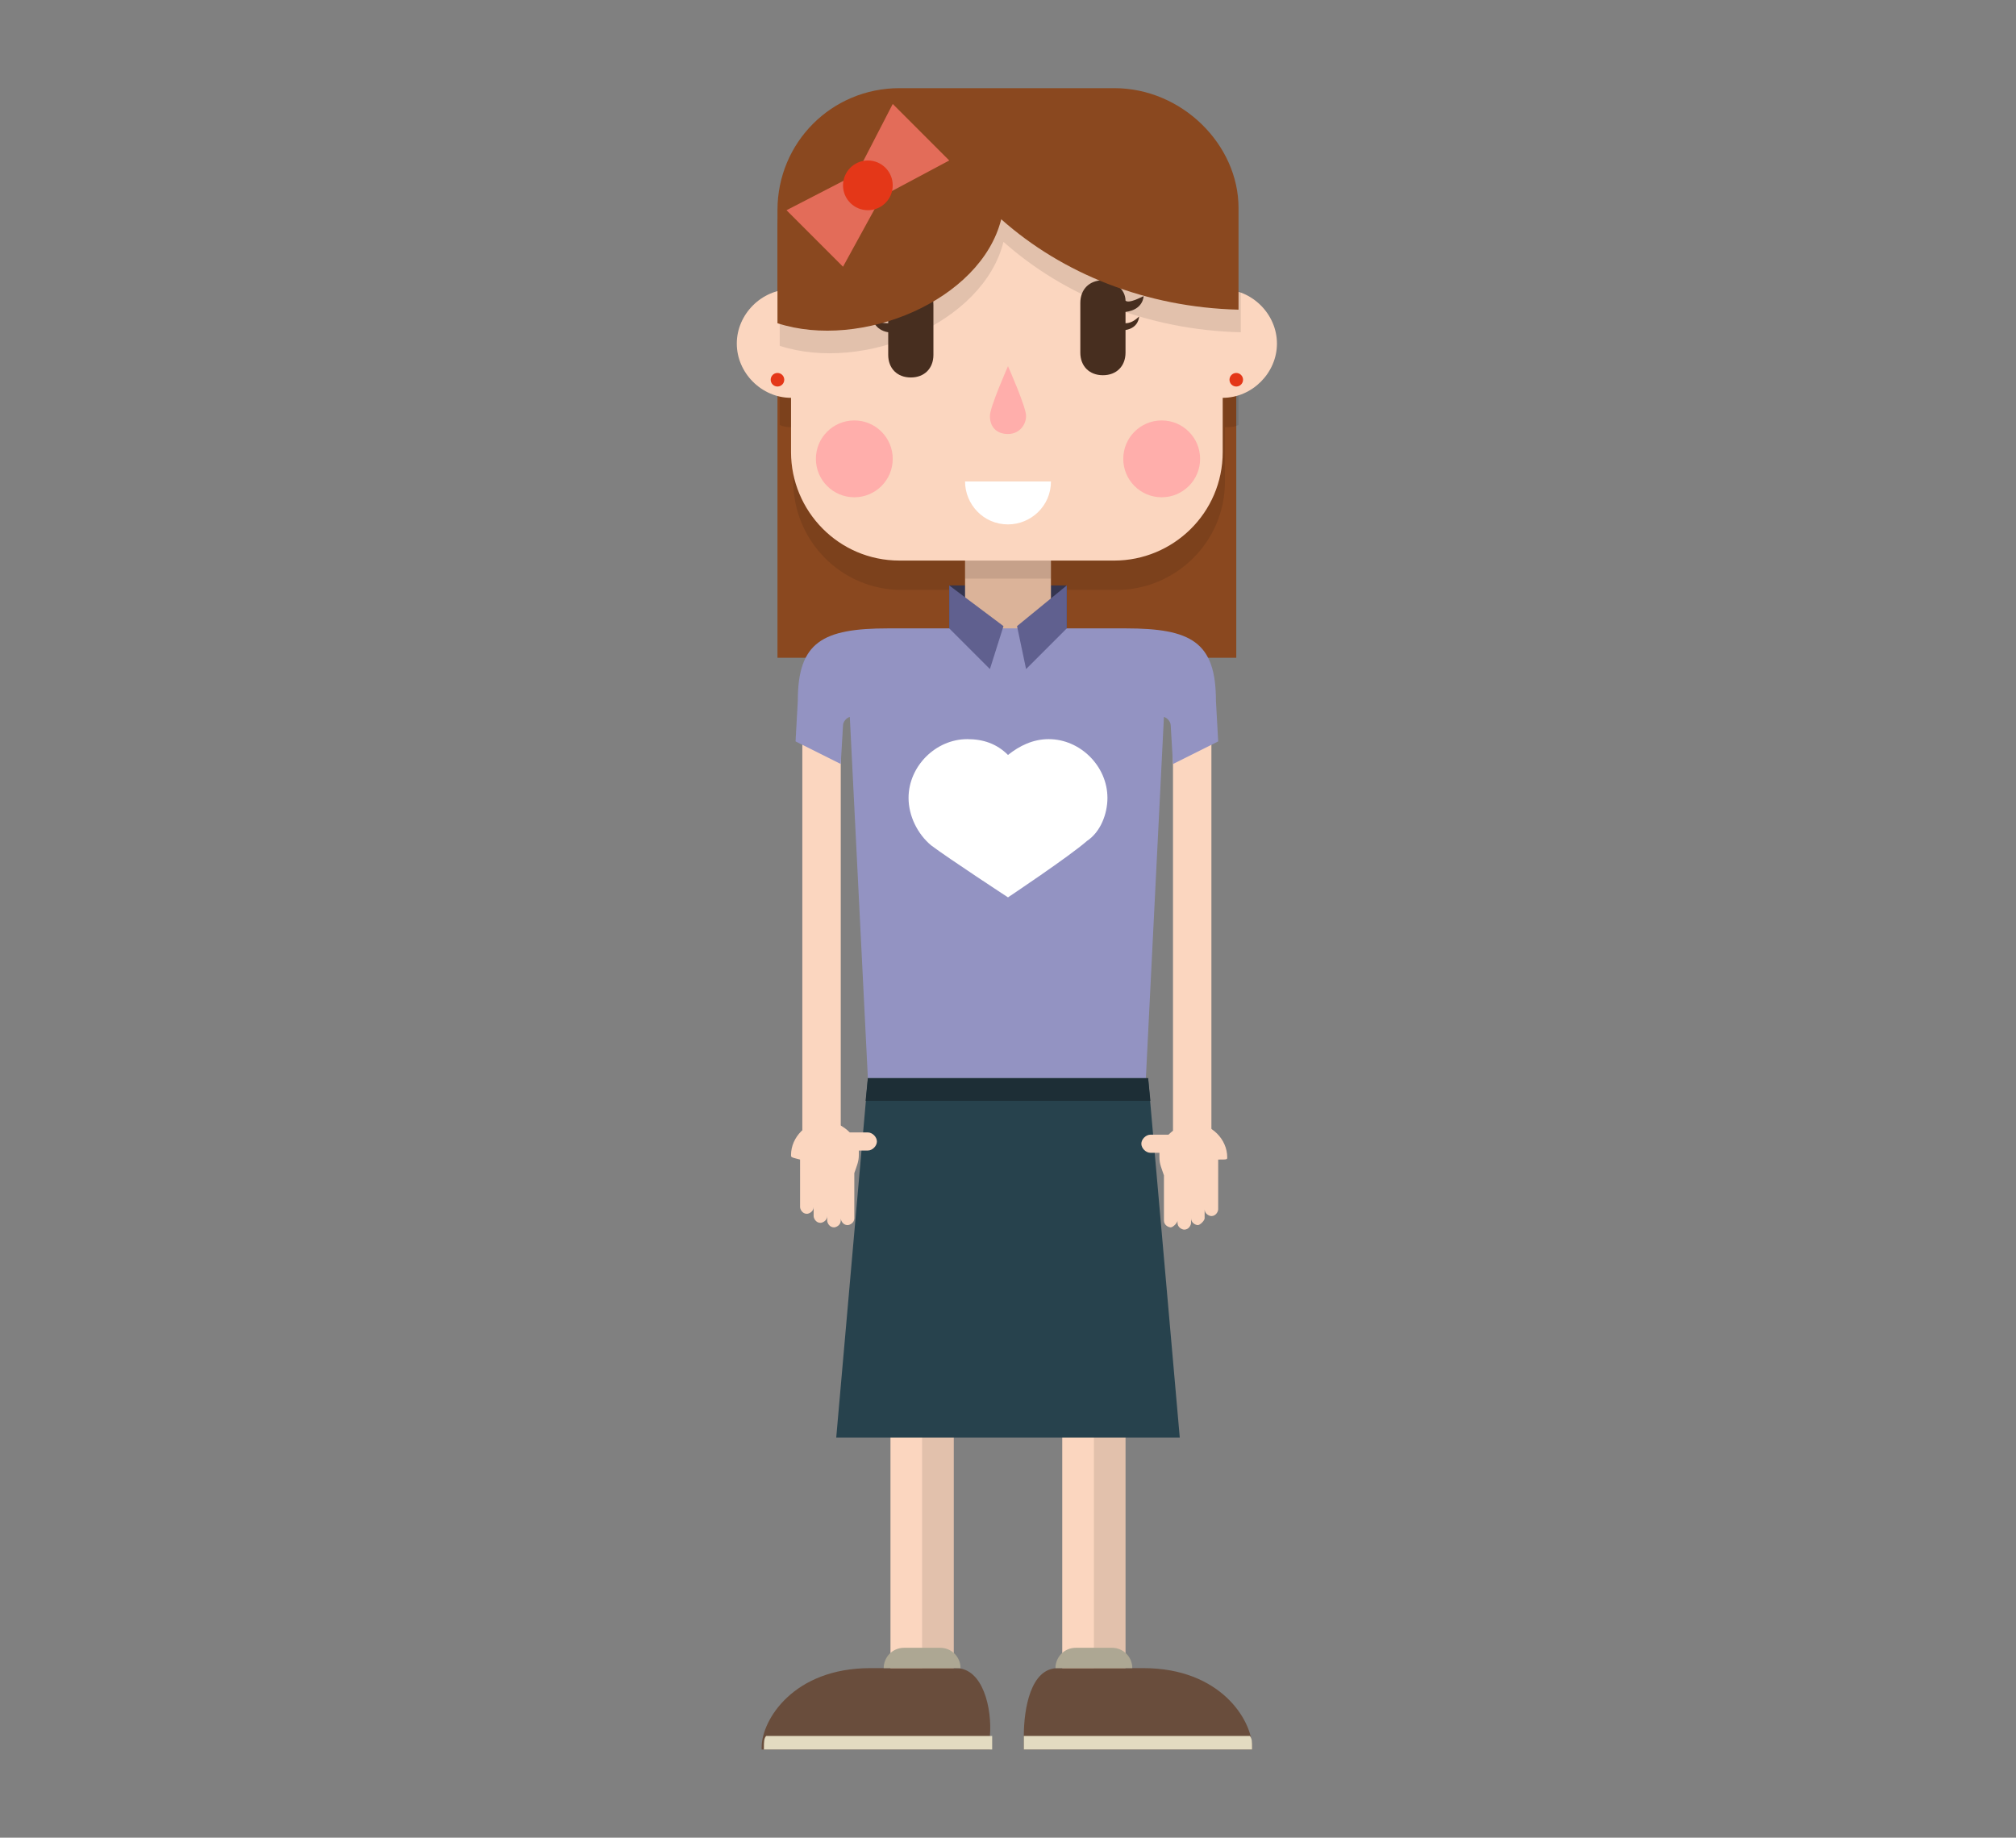 <?xml version="1.0" encoding="utf-8"?>
<!-- Generator: Adobe Illustrator 19.0.0, SVG Export Plug-In . SVG Version: 6.00 Build 0)  -->
<svg version="1.1" id="Layer_1" xmlns="http://www.w3.org/2000/svg" xmlns:xlink="http://www.w3.org/1999/xlink" x="0px" y="0px"
	 viewBox="-575 383.7 89.2 81.3" style="enable-background:new -575 383.7 89.2 81.3;" xml:space="preserve">
<rect x="-575" y="383.7" width="89.2" height="81.3" fill="#808080" stroke="none"/>
<style type="text/css">
	.st0{fill:#8A481F;}
	.st1{opacity:0.1;}
	.st2{fill:#35354F;}
	.st3{fill:#FBD6BF;}
	.st4{fill:#694D3C;}
	.st5{fill:#E3DBC1;}
	.st6{fill:#9393C2;}
	.st7{fill:#FFFFFF;}
	.st8{fill:#27424D;}
	.st9{fill:#1D2E36;}
	.st10{fill:#ADA793;}
	.st11{fill:#DBB399;}
	.st12{fill:#472E1F;}
	.st13{fill:#E36C59;}
	.st14{fill:#E43718;}
	.st15{fill:#FFAEAB;}
	.st16{fill:#60608F;}
</style>
<path class="st0" d="M-540.6,412.8v-18.9c0-3,2.4-5.4,5.4-5.4h9.5c3,0,5.4,2.4,5.4,5.4v18.9H-540.6z"/>
<path class="st1" d="M-520.2,397.9c-0.2-0.1-0.4-0.1-0.6-0.1v-2.4c0-2.6-2.1-4.8-4.8-4.8h-9.5c-2.6,0-4.8,2.1-4.8,4.8v2.4
	c-0.2,0-0.4,0-0.6,0.1v4.6c0.2,0.1,0.4,0.1,0.6,0.1v2.4c0,2.6,2.1,4.8,4.8,4.8h9.5c2.6,0,4.8-2.1,4.8-4.8v-2.4c0.2,0,0.4,0,0.6-0.1
	V397.9z"/>
<rect x="-533" y="409.6" class="st2" width="5.2" height="2.1"/>
<g>
	<path class="st3" d="M-534.2,438.2c-0.8,0-1.4,0.7-1.4,1.7v17.9c0,0.9,0.6,1.7,1.4,1.7c0.8,0,1.4-0.7,1.4-1.7v-17.9
		C-532.7,439-533.4,438.2-534.2,438.2z"/>
	<path class="st1" d="M-534.2,459.5c0.8,0,1.4-0.7,1.4-1.7v-17.9c0-0.9-0.6-1.7-1.4-1.7V459.5z"/>
	<path class="st3" d="M-526.6,438.2c-0.8,0-1.4,0.7-1.4,1.7v17.9c0,0.9,0.6,1.7,1.4,1.7c0.8,0,1.4-0.7,1.4-1.7v-17.9
		C-525.2,439-525.8,438.2-526.6,438.2z"/>
	<path class="st1" d="M-526.6,459.5c0.8,0,1.4-0.7,1.4-1.7v-17.9c0-0.9-0.6-1.7-1.4-1.7V459.5z"/>
</g>
<g>
	<path class="st4" d="M-532.7,457.5h-3.8c-3.4,0-4.8,2.3-4.8,3.5v0.1h10.1v-0.6C-531.1,459.3-531.5,457.5-532.7,457.5z"/>
	<path class="st4" d="M-524.4,457.5h-3.8c-1.2,0-1.5,1.8-1.5,3v0.6h10.1V461C-519.6,459.8-521,457.5-524.4,457.5z"/>
</g>
<g>
	<path class="st5" d="M-541.2,461v0.1h10.1v-0.6h-10C-541.2,460.6-541.2,460.8-541.2,461z"/>
	<path class="st5" d="M-519.7,460.5h-10v0.6h10.1V461C-519.6,460.8-519.6,460.6-519.7,460.5z"/>
</g>
<path class="st6" d="M-536.6,431.4l-0.8-16c-0.2-3.4,2-1.8,4.6-1.8h4.7c2.6,0,4.8-1.6,4.6,1.8l-0.8,16H-536.6z"/>
<path class="st7" d="M-526.9,420.9c0.6-0.4,0.9-1.2,0.9-1.9c0-1.4-1.2-2.6-2.6-2.6c-0.7,0-1.3,0.3-1.8,0.7c-0.5-0.5-1.1-0.7-1.8-0.7
	c-1.4,0-2.6,1.2-2.6,2.6c0,0.8,0.4,1.6,1,2.1c0.8,0.6,3.4,2.3,3.4,2.3S-527.7,421.6-526.9,420.9z"/>
<polygon class="st8" points="-522.8,447.3 -524.2,431.4 -536.6,431.4 -538,447.3 "/>
<polygon class="st9" points="-524.1,432.4 -524.2,431.4 -536.6,431.4 -536.7,432.4 "/>
<g>
	<path class="st10" d="M-533.4,456.6h-1.6c-0.5,0-0.9,0.4-0.9,0.9h3.4C-532.5,457-532.9,456.6-533.4,456.6z"/>
	<path class="st10" d="M-525.8,456.6h-1.6c-0.5,0-0.9,0.4-0.9,0.9h3.4C-524.9,457-525.3,456.6-525.8,456.6z"/>
</g>
<path class="st3" d="M-521.8,414.9h-0.9c-0.2,0-0.4,0.2-0.4,0.4v18.4c0,0.2,0.2,0.4,0.4,0.4h0.9c0.2,0,0.4-0.2,0.4-0.4v-18.4
	C-521.3,415.1-521.5,414.9-521.8,414.9z"/>
<path class="st3" d="M-520.7,434.9c0-0.8-0.7-1.5-1.5-1.5c-0.4,0-0.8,0.2-1.1,0.5c0,0,0,0,0,0h-0.8c-0.2,0-0.4,0.2-0.4,0.4
	c0,0.2,0.2,0.4,0.4,0.4h0.4c0,0.1,0,0.1,0,0.2c0,0.3,0.1,0.5,0.2,0.8v2c0,0.2,0.2,0.3,0.3,0.3s0.3-0.2,0.3-0.3v-1.4c0,0,0,0,0,0
	c0,0,0,0,0,0v1.5c0,0.2,0.2,0.3,0.3,0.3c0.2,0,0.3-0.2,0.3-0.3v-1.4c0,0,0,0,0,0v1.2c0,0.2,0.2,0.3,0.3,0.3s0.3-0.2,0.3-0.3v-1.4
	c0,0,0,0,0,0v1c0,0.2,0.2,0.3,0.3,0.3c0.2,0,0.3-0.2,0.3-0.3V435C-520.7,435-520.7,435-520.7,434.9
	C-520.7,434.9-520.7,434.9-520.7,434.9z"/>
<path class="st11" d="M-528.5,410.7c0,1-0.8,1.9-1.9,1.9l0,0c-1,0-1.9-0.8-1.9-1.9v-5.2c0-1,0.8-1.9,1.9-1.9l0,0
	c1,0,1.9,0.8,1.9,1.9V410.7z"/>
<path class="st1" d="M-528.5,409.3v-3.8c0-1-0.8-1.9-1.9-1.9c-1,0-1.9,0.8-1.9,1.9v3.8H-528.5z"/>
<path class="st3" d="M-520.9,396.5v-2.4c0-2.6-2.1-4.8-4.8-4.8h-9.5c-2.6,0-4.8,2.1-4.8,4.8v2.4c-1.3,0-2.4,1.1-2.4,2.4
	c0,1.3,1.1,2.4,2.4,2.4v2.4c0,2.6,2.1,4.8,4.8,4.8h9.5c2.6,0,4.8-2.1,4.8-4.8v-2.4c1.3,0,2.4-1.1,2.4-2.4
	C-518.5,397.6-519.6,396.5-520.9,396.5z"/>
<path class="st1" d="M-520.2,396.6c-0.2-0.1-0.4-0.1-0.6-0.1v-2.4c0-2.6-2.1-4.8-4.8-4.8h-9.5c-2.6,0-4.8,2.1-4.8,4.8v2.4
	c-0.2,0-0.4,0-0.6,0.1v2.4c3.7,1.2,9-1,9.9-4.6c2.7,2.4,6.4,3.9,10.5,4V396.6z"/>
<g>
	<path class="st12" d="M-525.2,398v-0.5c0.8-0.1,0.8-0.7,0.8-0.7c-0.4,0.2-0.7,0.3-0.8,0.2c0-0.5-0.5-0.9-1-0.9c-0.6,0-1,0.4-1,1
		v2.2c0,0.6,0.4,1,1,1c0.6,0,1-0.4,1-1v-1c0.6-0.1,0.6-0.6,0.6-0.6C-524.8,397.9-525,398-525.2,398z"/>
</g>
<path class="st12" d="M-534.7,396.1c-0.5,0-0.9,0.4-1,0.9c-0.2,0.1-0.4,0.1-0.9-0.2c0,0,0.1,0.6,0.9,0.7v0.5c-0.1,0-0.4,0-0.7-0.2
	c0,0,0.1,0.5,0.7,0.6v1c0,0.6,0.4,1,1,1s1-0.4,1-1v-2.2C-533.7,396.5-534.1,396.1-534.7,396.1z"/>
<path class="st0" d="M-525.7,387.6h-9.5c-3,0-5.4,2.4-5.4,5.4v5c3.7,1.2,9-1,9.9-4.6c2.7,2.4,6.4,3.9,10.5,4v-4.5
	C-520.2,390.1-522.7,387.6-525.7,387.6z"/>
<g>
	<polygon class="st13" points="-533,390.8 -536,392.4 -537.1,391.4 -535.5,388.3 	"/>
	<polygon class="st13" points="-537.7,395.5 -536,392.4 -537.1,391.4 -540.2,393 	"/>
	<circle class="st14" cx="-536.6" cy="391.9" r="1.1"/>
</g>
<g>
	<circle class="st14" cx="-520.3" cy="400.5" r="0.3"/>
	<circle class="st14" cx="-540.6" cy="400.5" r="0.3"/>
</g>
<path class="st15" d="M-529.6,402.1c0,0.4-0.3,0.8-0.8,0.8s-0.8-0.3-0.8-0.8c0-0.4,0.8-2.2,0.8-2.2S-529.6,401.7-529.6,402.1z"/>
<path class="st7" d="M-528.5,405c0,1.1-0.9,1.9-1.9,1.9c-1.1,0-1.9-0.9-1.9-1.9H-528.5z"/>
<g>
	<circle class="st15" cx="-537.2" cy="404" r="1.7"/>
	<circle class="st15" cx="-523.6" cy="404" r="1.7"/>
</g>
<path class="st3" d="M-539.1,414.9h0.9c0.2,0,0.4,0.2,0.4,0.4v18.4c0,0.2-0.2,0.4-0.4,0.4h-0.9c-0.2,0-0.4-0.2-0.4-0.4v-18.4
	C-539.6,415.1-539.4,414.9-539.1,414.9z"/>
<path class="st3" d="M-540,434.8c0-0.8,0.7-1.5,1.5-1.5c0.4,0,0.8,0.2,1.1,0.5c0,0,0,0,0,0h0.8c0.2,0,0.4,0.2,0.4,0.4
	c0,0.2-0.2,0.4-0.4,0.4h-0.4c0,0.1,0,0.1,0,0.2c0,0.3-0.1,0.5-0.2,0.8v2c0,0.2-0.2,0.3-0.3,0.3c-0.2,0-0.3-0.2-0.3-0.3v-1.4
	c0,0,0,0,0,0c0,0,0,0,0,0v1.5c0,0.2-0.2,0.3-0.3,0.3c-0.2,0-0.3-0.2-0.3-0.3v-1.4c0,0,0,0,0,0v1.2c0,0.2-0.2,0.3-0.3,0.3
	c-0.2,0-0.3-0.2-0.3-0.3v-1.4c0,0,0,0,0,0v1c0,0.2-0.2,0.3-0.3,0.3c-0.2,0-0.3-0.2-0.3-0.3V435C-540,434.9-540,434.9-540,434.8
	C-540,434.9-540,434.9-540,434.8z"/>
<path class="st6" d="M-521.2,414.7c0-2.6-1.1-3.2-4-3.2h-10.5c-2.9,0-4,0.6-4,3.2l-0.1,1.8l2,1l0.1-1.7c0-0.2,0.2-0.4,0.4-0.4h13.7
	c0.2,0,0.4,0.2,0.4,0.4l0.1,1.7l2-1L-521.2,414.7z"/>
<polygon class="st16" points="-531.2,413.3 -533,411.5 -533,409.6 -530.6,411.4 "/>
<polygon class="st16" points="-529.6,413.3 -527.8,411.5 -527.8,409.6 -530,411.4 "/>
</svg>
